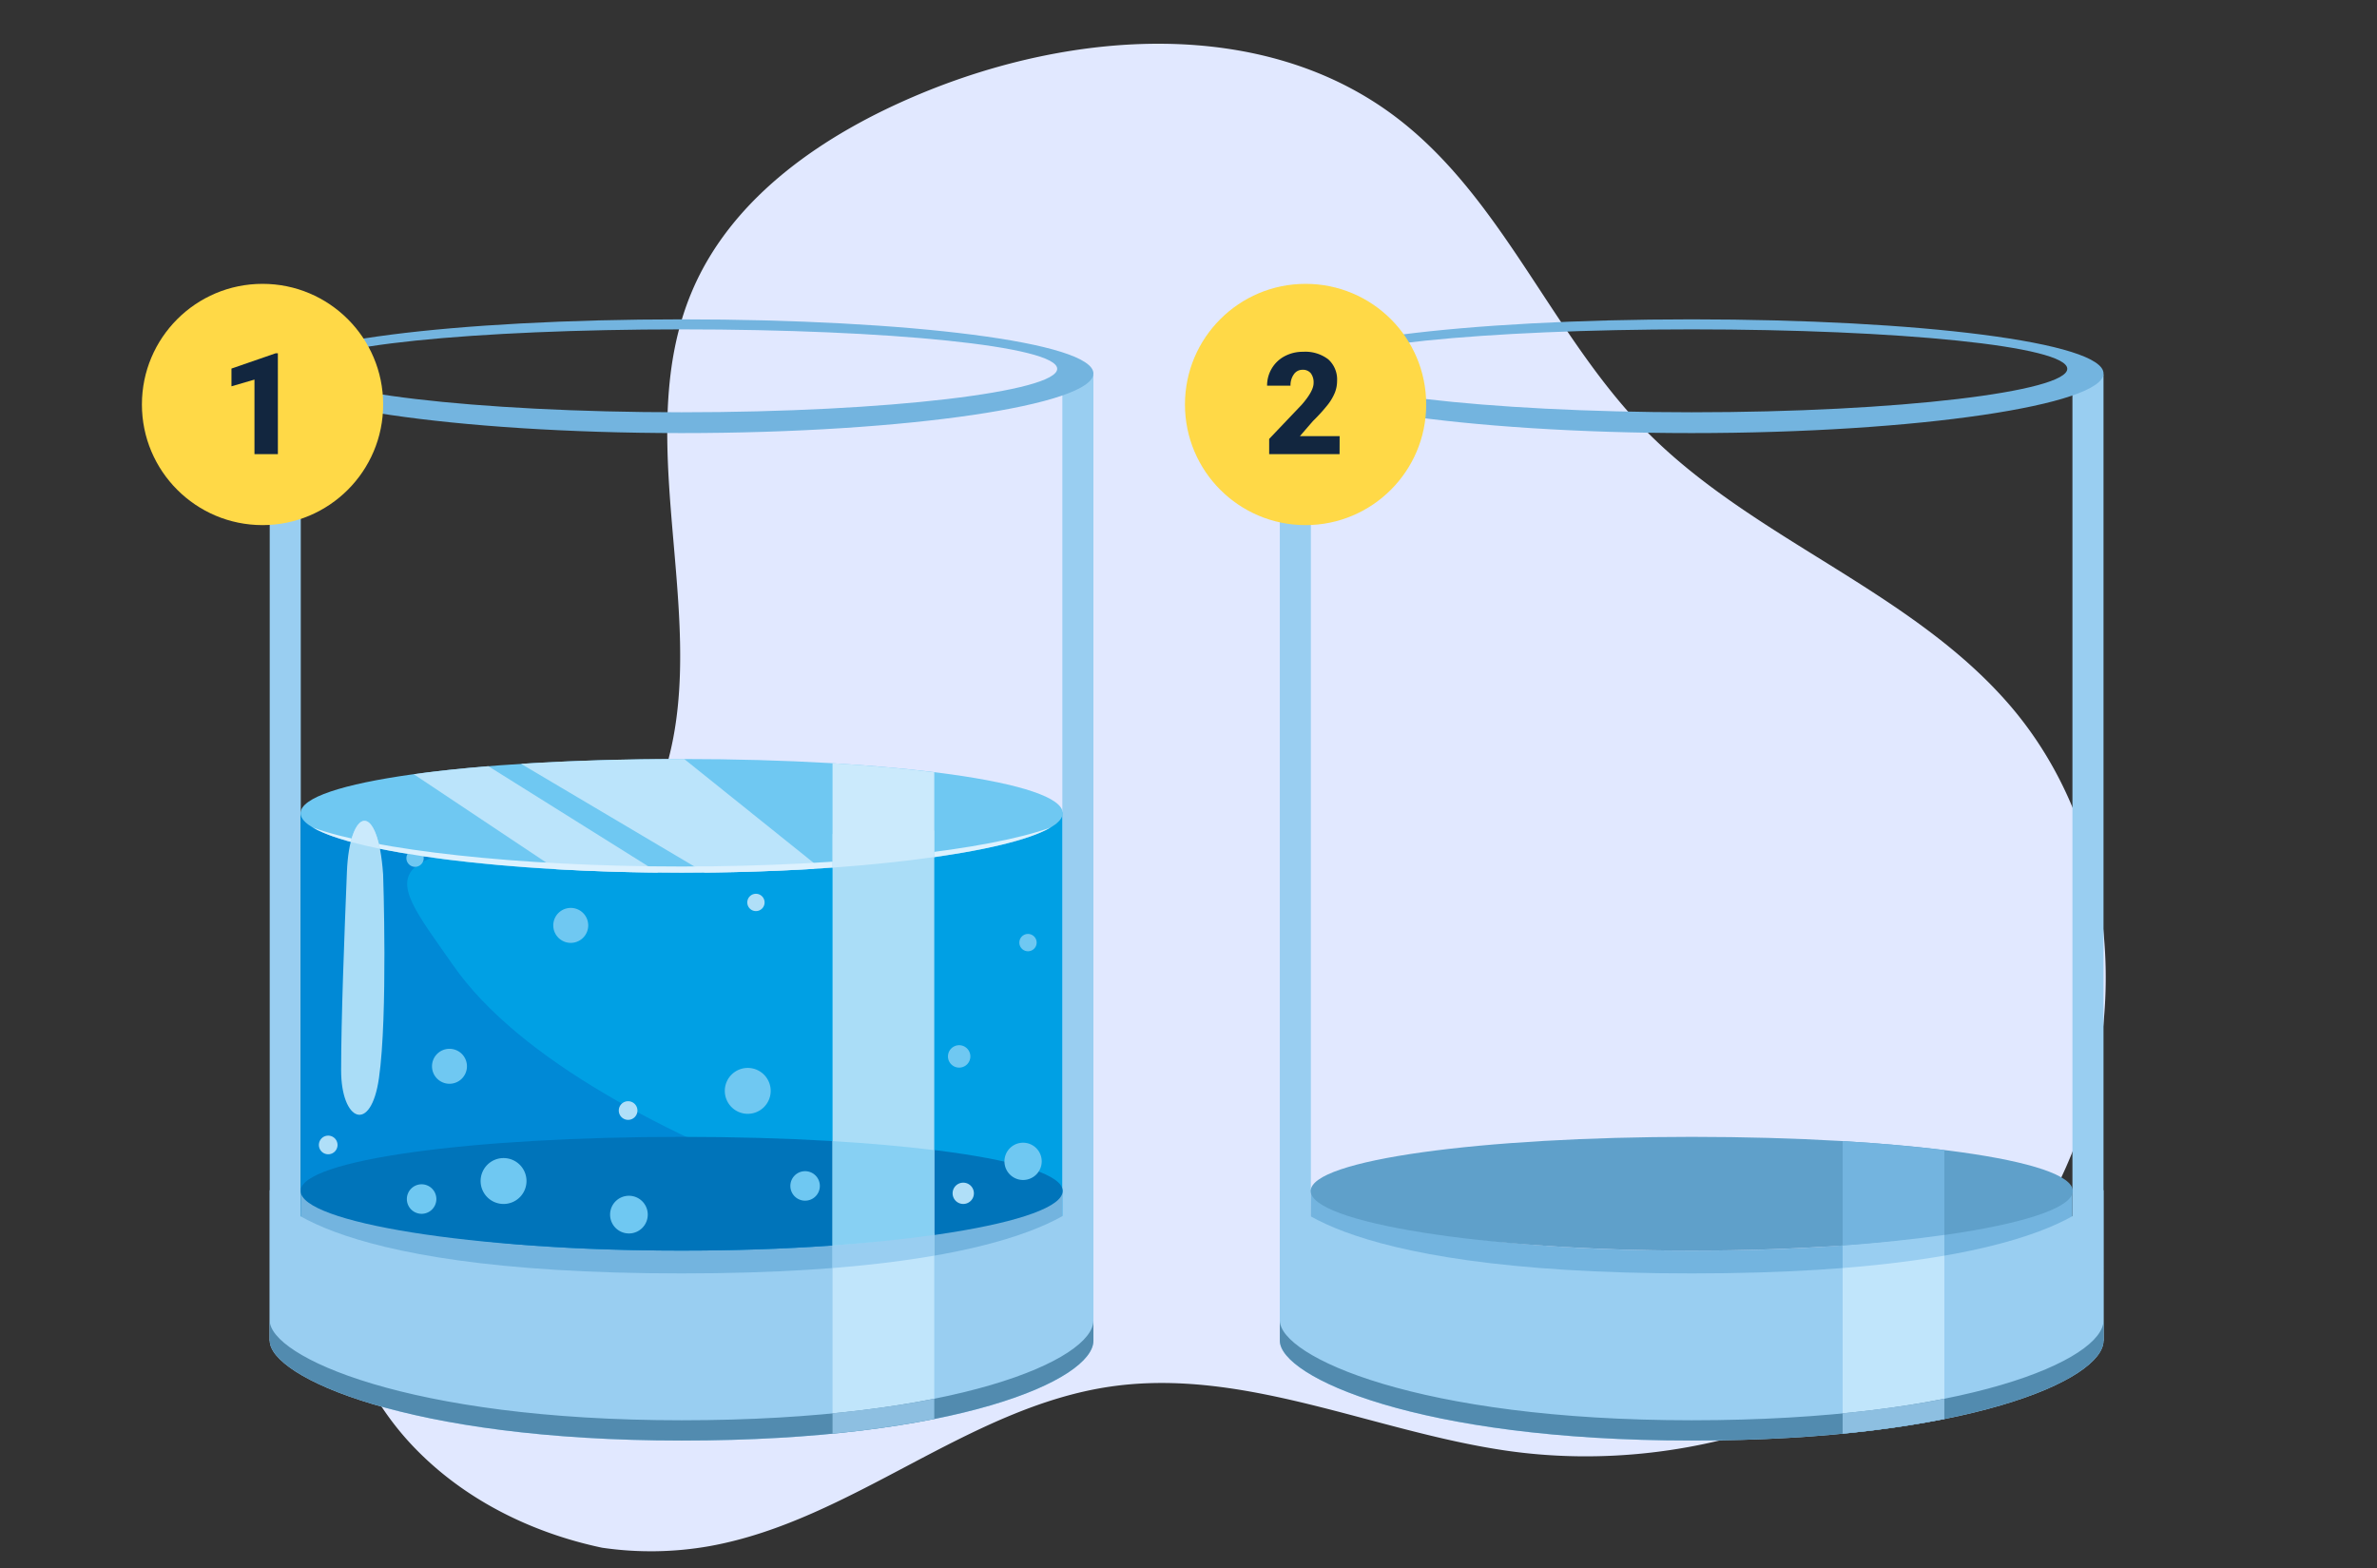 <svg xmlns="http://www.w3.org/2000/svg" xmlns:xlink="http://www.w3.org/1999/xlink" width="335" height="221" viewBox="0 0 335 221">
  <rect x="0" y="0" width="335" height="221" fill="#333333" stroke="none"/>
  <defs>
    <clipPath id="clip-path">
      <rect id="Rectángulo_35896" data-name="Rectángulo 35896" width="335" height="221" transform="translate(370 7056)" fill="#fff" stroke="#707070" stroke-width="1"/>
    </clipPath>
  </defs>
  <g id="Enmascarar_grupo_241" data-name="Enmascarar grupo 241" transform="translate(-370 -7056)" clip-path="url(#clip-path)">
    <g id="Grupo_90842" data-name="Grupo 90842" transform="translate(0 525)">
      <path id="Trazado_125955" data-name="Trazado 125955" d="M359.777,252.266c-1.368,23.329-11.329,48.091-32.13,58.738-16.821,8.607-37.156,6.387-55.094,12.323-20.458,6.767-36.576,23.7-57.4,29.222-26.509,7.025-56.318-7.726-69.243-31.907s-9.567-55.38,5.908-78.015c10.648-15.574,26.665-28.012,32.43-45.986,6.23-19.419-1-41.094,4.561-60.722a47.5,47.5,0,0,1,6.43-13.7c6.287-8.07,14.643-14.5,24.339-17.623,13.29-4.275,29.036-1.6,39,8.178,16.5,16.19,13.19,45,28.342,62.455,15.825,18.231,46.114,17.752,61.961,35.968C358.423,222.156,360.629,237.759,359.777,252.266Z" transform="matrix(-0.438, -0.899, 0.899, -0.438, 430.486, 6978.159)" fill="#e1e8ff"/>
      <g id="Grupo_90808" data-name="Grupo 90808" transform="translate(576.43 6539.23)">
        <g id="Grupo_90805" data-name="Grupo 90805" transform="translate(-26.074 36.77)">
          <path id="Trazado_125909" data-name="Trazado 125909" d="M53.966,50.1V174.548s8.538,11.588,53.671,11.588,53.66-11.588,53.66-11.588V50.33a27.594,27.594,0,0,0,4.379-1.71v136.2s-9.232,12.532-58.04,12.532-58.047-12.532-58.047-12.532V48.62S51.046,49.234,53.966,50.1Z" transform="translate(-49.576 -40.882)" fill="#99cef1"/>
          <path id="Trazado_125910" data-name="Trazado 125910" d="M109.929,233.162c38.146,0,50.561-5.868,53.66-8.615l.009,12.669s-8.543,9.964-53.67,9.964-53.735-9.5-53.735-9.5l.063-13.13C59.362,227.294,71.778,233.162,109.929,233.162Z" transform="translate(-51.867 -101.925)" fill="#73b4df"/>
          <path id="Trazado_125911" data-name="Trazado 125911" d="M56.252,220.823c0,4.392,24.047,8.4,53.707,8.4s53.7-4.009,53.7-8.4-24.043-7.628-53.7-7.628S56.252,216.439,56.252,220.823Z" transform="translate(-51.887 -97.986)" fill="#5fa0ca"/>
          <path id="Trazado_125912" data-name="Trazado 125912" d="M185.392,234.01v5.133L171.055,240.9v-5.183C176.709,235.281,181.437,234.688,185.392,234.01Z" transform="translate(-91.722 -105.209)" fill="#99cef1"/>
          <path id="Trazado_125913" data-name="Trazado 125913" d="M107.638,236.415c52.856,0,58.04-11.763,58.04-11.763V245.9c0,5.5-19.145,14.073-58.04,14.073-38.719,0-58.047-9.019-58.047-14.073V224.652S54.52,236.415,107.638,236.415Z" transform="translate(-49.576 -101.962)" fill="#99cef1"/>
          <path id="Trazado_125914" data-name="Trazado 125914" d="M185.392,261.847a144.751,144.751,0,0,1-14.337,2.055V240.574c5.579-.439,10.307-1.047,14.337-1.747Z" transform="translate(-91.722 -106.88)" fill="#c0e5fb"/>
          <path id="Trazado_125915" data-name="Trazado 125915" d="M107.638,266.879c38.9,0,58.04-8.577,58.04-14.073v2.858c0,5.5-19.145,14.073-58.04,14.073-38.719,0-58.047-9.019-58.047-14.073v-2.858C49.591,257.862,68.919,266.879,107.638,266.879Z" transform="translate(-49.576 -111.731)" fill="#528baf"/>
          <path id="Trazado_125916" data-name="Trazado 125916" d="M185.392,272.562a144.751,144.751,0,0,1-14.337,2.055v-2.858c5.357-.523,10.156-1.217,14.337-2.052Z" transform="translate(-91.722 -117.595)" fill="#8dbfe1"/>
          <path id="Trazado_125917" data-name="Trazado 125917" d="M185.392,227.331c-4.242.606-9.055,1.114-14.337,1.49v-14.71c5.282.315,10.1.748,14.337,1.272Z" transform="translate(-91.722 -98.304)" fill="#73b4df"/>
          <path id="Trazado_125918" data-name="Trazado 125918" d="M49.568,44.4c0,4.39,25.99,8.4,58.057,8.4s58.045-4.008,58.045-8.4-25.986-7.627-58.045-7.627S49.568,40.012,49.568,44.4Zm5.1-.656c0-3.2,23.706-5.558,52.952-5.558s52.941,2.358,52.941,5.558-23.706,6.124-52.941,6.124S54.673,46.945,54.673,43.742Z" transform="translate(-49.568 -36.77)" fill="#73b4df"/>
        </g>
        <g id="Grupo_90807" data-name="Grupo 90807" transform="translate(-168.43 36.77)">
          <path id="Trazado_125919" data-name="Trazado 125919" d="M-164.032,50.1V174.548s8.538,11.588,53.671,11.588S-56.7,174.548-56.7,174.548V50.33a27.6,27.6,0,0,0,4.378-1.71v136.2s-9.232,12.532-58.04,12.532-58.047-12.532-58.047-12.532V48.62S-166.953,49.234-164.032,50.1Z" transform="translate(168.422 -40.882)" fill="#99cef1"/>
          <path id="Trazado_125920" data-name="Trazado 125920" d="M-108.036,146.41c45.126,0,53.661-3.287,53.661-3.287v64.216s-8.535,11.588-53.661,11.588-53.671-11.588-53.671-11.588V143.123S-153.169,146.41-108.036,146.41Z" transform="translate(166.097 -73.673)" fill="#00a0e4"/>
          <path id="Trazado_125921" data-name="Trazado 125921" d="M-108.036,146.41c-46.573,1.188-42.12,4.018-32.254,18.215,18.94,27.255,85.915,42.715,85.915,42.715s-8.535,11.588-53.661,11.588-53.671-11.588-53.671-11.588V143.123S-153.169,146.41-108.036,146.41Z" transform="translate(166.097 -73.673)" fill="#0089d6"/>
          <path id="Trazado_125922" data-name="Trazado 125922" d="M-108.07,233.162c38.145,0,50.561-5.868,53.661-8.615l.009,12.669s-8.544,9.964-53.67,9.964-53.735-9.5-53.735-9.5l.064-13.13C-158.638,227.294-146.221,233.162-108.07,233.162Z" transform="translate(166.131 -101.925)" fill="#73b4df"/>
          <path id="Trazado_125923" data-name="Trazado 125923" d="M-161.746,220.823c0,4.392,24.045,8.4,53.707,8.4s53.7-4.009,53.7-8.4-24.043-7.628-53.7-7.628S-161.746,216.439-161.746,220.823Z" transform="translate(166.111 -97.986)" fill="#0074ba"/>
          <path id="Trazado_125924" data-name="Trazado 125924" d="M-122.895,221.006a3.234,3.234,0,0,0,3.234,3.234,3.234,3.234,0,0,0,3.233-3.234,3.233,3.233,0,0,0-3.233-3.233A3.234,3.234,0,0,0-122.895,221.006Z" transform="translate(152.63 -99.575)" fill="#6fc8f2"/>
          <path id="Trazado_125925" data-name="Trazado 125925" d="M-70.193,201.552a3.233,3.233,0,0,0,3.233,3.234,3.234,3.234,0,0,0,3.233-3.234,3.234,3.234,0,0,0-3.233-3.234A3.234,3.234,0,0,0-70.193,201.552Z" transform="translate(134.343 -92.824)" fill="#6fc8f2"/>
          <path id="Trazado_125926" data-name="Trazado 125926" d="M-56.045,222.681a2.079,2.079,0,0,0,2.079,2.079,2.079,2.079,0,0,0,2.077-2.079,2.079,2.079,0,0,0-2.077-2.079A2.079,2.079,0,0,0-56.045,222.681Z" transform="translate(129.434 -100.557)" fill="#6fc8f2"/>
          <path id="Trazado_125927" data-name="Trazado 125927" d="M-138.813,225.511a2.079,2.079,0,0,0,2.079,2.079,2.079,2.079,0,0,0,2.079-2.079,2.079,2.079,0,0,0-2.079-2.079A2.079,2.079,0,0,0-138.813,225.511Z" transform="translate(158.153 -101.538)" fill="#6fc8f2"/>
          <path id="Trazado_125928" data-name="Trazado 125928" d="M-94.953,228.564A2.656,2.656,0,0,0-92.3,231.22a2.656,2.656,0,0,0,2.657-2.656,2.656,2.656,0,0,0-2.657-2.656A2.656,2.656,0,0,0-94.953,228.564Z" transform="translate(142.935 -102.398)" fill="#6fc8f2"/>
          <path id="Trazado_125929" data-name="Trazado 125929" d="M-21.029,224.58a1.5,1.5,0,0,0,1.5,1.5,1.5,1.5,0,0,0,1.5-1.5,1.5,1.5,0,0,0-1.5-1.5A1.5,1.5,0,0,0-21.029,224.58Z" transform="translate(117.284 -101.416)" fill="#b0dff8"/>
          <path id="Trazado_125930" data-name="Trazado 125930" d="M-6.627,170.625a1.219,1.219,0,0,0,1.219,1.22,1.221,1.221,0,0,0,1.22-1.22,1.22,1.22,0,0,0-1.22-1.219A1.219,1.219,0,0,0-6.627,170.625Z" transform="translate(112.287 -82.792)" fill="#6fc8f2"/>
          <path id="Trazado_125931" data-name="Trazado 125931" d="M-83.734,136.492a1.219,1.219,0,0,0,1.219,1.22,1.221,1.221,0,0,0,1.22-1.22,1.22,1.22,0,0,0-1.22-1.219A1.219,1.219,0,0,0-83.734,136.492Z" transform="translate(139.042 -70.949)" fill="#6fc8f2"/>
          <path id="Trazado_125932" data-name="Trazado 125932" d="M-138.912,152.409a1.219,1.219,0,0,0,1.219,1.219,1.219,1.219,0,0,0,1.219-1.219,1.219,1.219,0,0,0-1.219-1.219A1.219,1.219,0,0,0-138.912,152.409Z" transform="translate(158.188 -76.472)" fill="#6fc8f2"/>
          <path id="Trazado_125933" data-name="Trazado 125933" d="M-65.342,161.959a1.22,1.22,0,0,0,1.22,1.22,1.219,1.219,0,0,0,1.219-1.22,1.219,1.219,0,0,0-1.219-1.219A1.219,1.219,0,0,0-65.342,161.959Z" transform="translate(132.66 -79.785)" fill="#b0dff8"/>
          <path id="Trazado_125934" data-name="Trazado 125934" d="M-9.842,217.084a2.627,2.627,0,0,0,2.626,2.626,2.627,2.627,0,0,0,2.627-2.626,2.627,2.627,0,0,0-2.627-2.627A2.626,2.626,0,0,0-9.842,217.084Z" transform="translate(113.403 -98.424)" fill="#6fc8f2"/>
          <path id="Trazado_125935" data-name="Trazado 125935" d="M-93.074,206.816a1.313,1.313,0,0,0,1.313,1.314,1.314,1.314,0,0,0,1.314-1.314,1.314,1.314,0,0,0-1.314-1.313A1.313,1.313,0,0,0-93.074,206.816Z" transform="translate(142.283 -95.317)" fill="#b0dff8"/>
          <path id="Trazado_125936" data-name="Trazado 125936" d="M-157.8,214.244a1.312,1.312,0,0,0,1.313,1.313,1.313,1.313,0,0,0,1.314-1.313,1.314,1.314,0,0,0-1.314-1.313A1.313,1.313,0,0,0-157.8,214.244Z" transform="translate(164.742 -97.895)" fill="#b0dff8"/>
          <path id="Trazado_125937" data-name="Trazado 125937" d="M-133.387,196.656a2.463,2.463,0,0,0,2.462,2.463,2.462,2.462,0,0,0,2.463-2.463,2.461,2.461,0,0,0-2.463-2.463A2.462,2.462,0,0,0-133.387,196.656Z" transform="translate(156.271 -91.393)" fill="#6fc8f2"/>
          <path id="Trazado_125938" data-name="Trazado 125938" d="M-107.213,166.251a2.462,2.462,0,0,0,2.462,2.463,2.462,2.462,0,0,0,2.463-2.463,2.462,2.462,0,0,0-2.463-2.463A2.462,2.462,0,0,0-107.213,166.251Z" transform="translate(147.189 -80.843)" fill="#6fc8f2"/>
          <path id="Trazado_125939" data-name="Trazado 125939" d="M-22.029,195a1.576,1.576,0,0,0,1.576,1.577A1.577,1.577,0,0,0-18.875,195a1.577,1.577,0,0,0-1.578-1.578A1.576,1.576,0,0,0-22.029,195Z" transform="translate(117.631 -91.127)" fill="#6fc8f2"/>
          <path id="Trazado_125940" data-name="Trazado 125940" d="M-161.746,139.282c0,4.392,24.045,8.4,53.707,8.4s53.7-4.007,53.7-8.4-24.043-7.627-53.7-7.627S-161.746,134.894-161.746,139.282Z" transform="translate(166.111 -69.693)" fill="#6fc8f2"/>
          <g id="Grupo_90806" data-name="Grupo 90806" transform="translate(20.31 61.962)">
            <path id="Trazado_125941" data-name="Trazado 125941" d="M-114.162,132.336c6.878-.439,14.546-.681,22.634-.681h.36l18.653,14.965-.4.513c-4.832.293-9.993.477-15.366.53Z" transform="translate(129.29 -131.655)" fill="#bbe4fb"/>
            <path id="Trazado_125942" data-name="Trazado 125942" d="M-137.328,134.333c3.148-.435,6.68-.813,10.519-1.125L-102.86,148.2c-5.009-.05-9.831-.214-14.376-.474Z" transform="translate(137.328 -132.194)" fill="#bbe4fb"/>
          </g>
          <path id="Trazado_125943" data-name="Trazado 125943" d="M-107.133,151.932c23.367,0,43.418-2.367,52-5.5-5.98,3.526-26.992,6.373-52,6.373s-46.019-2.848-52-6.373C-150.554,149.566-130.5,151.932-107.133,151.932Z" transform="translate(165.204 -74.822)" fill="#dcf1fe"/>
          <path id="Trazado_125944" data-name="Trazado 125944" d="M-32.606,147.083v61.9l-14.337,1.753V147.57C-41.258,147.444-36.535,147.275-32.606,147.083Z" transform="translate(126.276 -75.047)" fill="#aaddf7"/>
          <path id="Trazado_125945" data-name="Trazado 125945" d="M-32.606,234.01v5.133L-46.943,240.9v-5.183C-41.289,235.281-36.561,234.688-32.606,234.01Z" transform="translate(126.276 -105.209)" fill="#99cef1"/>
          <path id="Trazado_125946" data-name="Trazado 125946" d="M-32.606,145.79c-4.243.6-9.055,1.113-14.337,1.487V132.572c5.282.311,10.094.742,14.337,1.268Z" transform="translate(126.276 -70.012)" fill="#cbeafc"/>
          <path id="Trazado_125947" data-name="Trazado 125947" d="M-110.361,236.415c52.857,0,58.04-11.763,58.04-11.763V245.9c0,5.5-19.144,14.073-58.04,14.073-38.719,0-58.047-9.019-58.047-14.073V224.652S-163.48,236.415-110.361,236.415Z" transform="translate(168.422 -101.962)" fill="#99cef1"/>
          <path id="Trazado_125948" data-name="Trazado 125948" d="M-32.606,261.847A144.808,144.808,0,0,1-46.943,263.9V240.574c5.579-.439,10.307-1.047,14.337-1.747Z" transform="translate(126.276 -106.88)" fill="#c0e5fb"/>
          <path id="Trazado_125949" data-name="Trazado 125949" d="M-110.361,266.879c38.9,0,58.04-8.577,58.04-14.073v2.858c0,5.5-19.144,14.073-58.04,14.073-38.719,0-58.047-9.019-58.047-14.073v-2.858C-168.408,257.862-149.081,266.879-110.361,266.879Z" transform="translate(168.422 -111.731)" fill="#528baf"/>
          <path id="Trazado_125950" data-name="Trazado 125950" d="M-32.606,272.562a144.808,144.808,0,0,1-14.337,2.055v-2.858c5.357-.523,10.156-1.217,14.337-2.052Z" transform="translate(126.276 -117.595)" fill="#8dbfe1"/>
          <path id="Trazado_125951" data-name="Trazado 125951" d="M-32.606,227.331c-4.243.606-9.055,1.114-14.337,1.49v-14.71c5.282.315,10.094.748,14.337,1.272Z" transform="translate(126.276 -98.304)" fill="#87d0f3"/>
          <path id="Trazado_125952" data-name="Trazado 125952" d="M-168.43,44.4c0,4.39,25.989,8.4,58.055,8.4s58.045-4.008,58.045-8.4-25.986-7.627-58.045-7.627S-168.43,40.012-168.43,44.4Zm5.1-.656c0-3.2,23.707-5.558,52.952-5.558s52.943,2.358,52.943,5.558-23.708,6.124-52.943,6.124S-163.327,46.945-163.327,43.742Z" transform="translate(168.43 -36.77)" fill="#73b4df"/>
          <path id="Trazado_125953" data-name="Trazado 125953" d="M-147.08,152.559c-.728-10.576-4.739-9.483-5.105-.366S-153,172.938-153,180.15c0,7.183,4.2,9.027,5.333,1.089C-146.4,172.4-147.08,152.559-147.08,152.559Z" transform="translate(163.076 -74.32)" fill="#aaddf7"/>
          <path id="Trazado_125954" data-name="Trazado 125954" d="M-146.815,148.934c-1.507-.308-2.884-.631-4.113-.966C-149.92,143.882-147.825,143.827-146.815,148.934Z" transform="translate(162.357 -74.322)" fill="#cbeafc"/>
        </g>
      </g>
      <circle id="Elipse_4848" data-name="Elipse 4848" cx="17" cy="17" r="17" transform="translate(390 6571)" fill="#ffd947"/>
      <circle id="Elipse_4849" data-name="Elipse 4849" cx="17" cy="17" r="17" transform="translate(537 6571)" fill="#ffd947"/>
      <path id="Trazado_129301" data-name="Trazado 129301" d="M8.164,0h-3.3V-10.508l-3.242.947v-2.5l6.24-2.158h.3Z" transform="translate(401 6595)" fill="#12263f"/>
      <path id="Trazado_129300" data-name="Trazado 129300" d="M10.791,0H.869V-2.148l4.57-4.8Q7.129-8.877,7.129-10.01a2.126,2.126,0,0,0-.4-1.4,1.43,1.43,0,0,0-1.162-.479,1.447,1.447,0,0,0-1.221.64,2.629,2.629,0,0,0-.469,1.6H.576a4.67,4.67,0,0,1,.654-2.417A4.588,4.588,0,0,1,3.047-13.8a5.4,5.4,0,0,1,2.6-.625,5.308,5.308,0,0,1,3.55,1.064A3.8,3.8,0,0,1,10.439-10.3a4.439,4.439,0,0,1-.312,1.636A7.173,7.173,0,0,1,9.155-7,24.477,24.477,0,0,1,7.031-4.658L5.2-2.539h5.6Z" transform="translate(548 6595)" fill="#12263f"/>
    </g>
  </g>
</svg>

